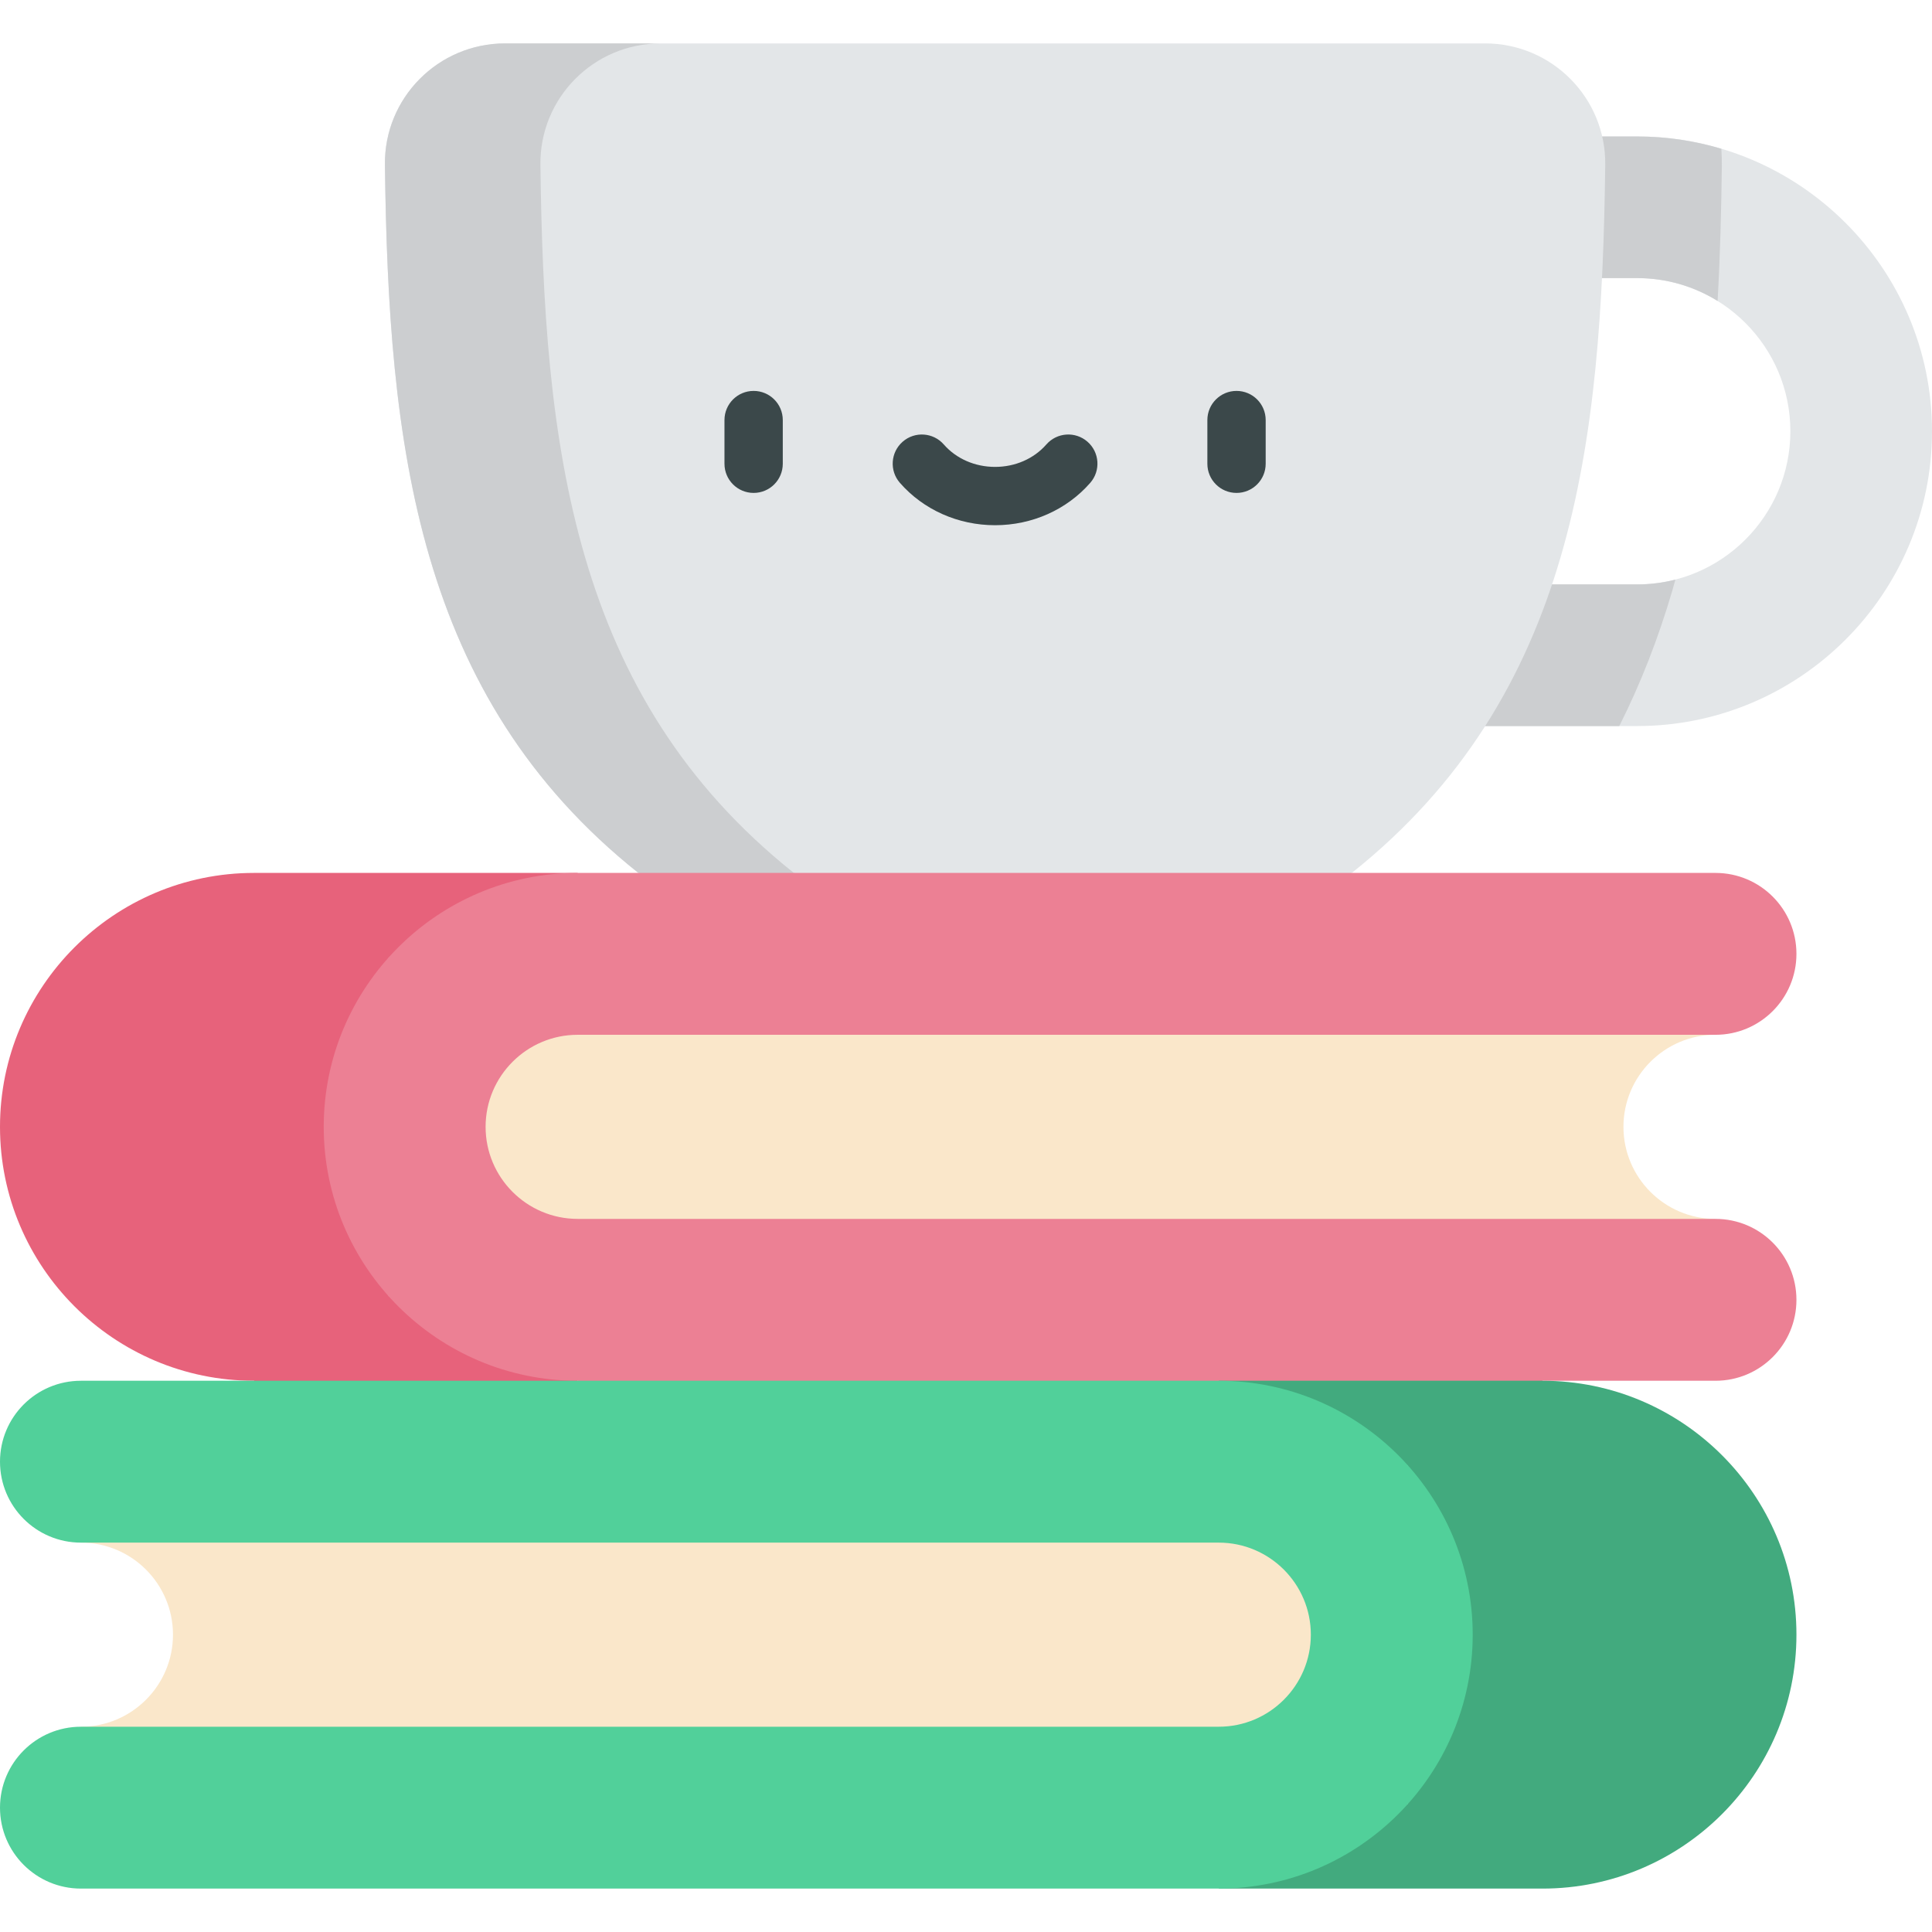 <?xml version="1.0" encoding="iso-8859-1"?>
<!-- Generator: Adobe Illustrator 19.0.0, SVG Export Plug-In . SVG Version: 6.00 Build 0)  -->
<svg version="1.1" id="Capa_1" xmlns="http://www.w3.org/2000/svg" xmlns:xlink="http://www.w3.org/1999/xlink" x="0px" y="0px"
	 viewBox="0 0 512 512" style="enable-background:new 0 0 512 512;" xml:space="preserve">
<path style="fill:#E3E6E8;" d="M433.878,192.41h-62.84c-10.365,0-18.767-8.402-18.767-18.767c0-10.365,8.402-18.767,18.767-18.767
	h62.84c22.38,0,40.588-18.207,40.588-40.588S456.259,73.7,433.878,73.7h-62.84c-10.365,0-18.767-8.402-18.767-18.767
	s8.402-18.767,18.767-18.767h62.84c43.076,0,78.122,35.046,78.122,78.122S476.954,192.41,433.878,192.41z"/>
<g>
	<path style="fill:#CCCED0;" d="M443.216,156.394c0.272-0.927,0.513-1.863,0.774-2.793c-3.234,0.832-6.622,1.275-10.112,1.275
		h-62.84c-10.365,0-18.767,8.402-18.767,18.767s8.402,18.767,18.767,18.767h58.086C434.771,181.209,439.457,169.223,443.216,156.394
		z"/>
	<path style="fill:#CCCED0;" d="M371.038,36.167c-10.365,0-18.767,8.402-18.767,18.767S360.674,73.7,371.038,73.7h62.84
		c7.81,0,15.107,2.222,21.304,6.06c0.68-12.036,0.978-23.989,1.123-35.706c0.02-1.552-0.037-3.094-0.129-4.628
		c-7.07-2.11-14.551-3.261-22.298-3.261h-62.84V36.167z"/>
</g>
<path style="fill:#E3E6E8;" d="M393.556,11.503H133.855c-17.714,0-32.065,14.455-31.845,32.167
	c0.919,74.118,8.278,140.743,67.16,187.663l94.537,22.424l94.537-22.424c58.883-46.92,66.241-113.544,67.16-187.663
	C425.621,25.958,411.27,11.503,393.556,11.503z"/>
<path style="fill:#CCCED0;" d="M210.376,231.334c-58.883-46.92-66.241-113.544-67.16-187.663
	c-0.219-17.712,14.131-32.167,31.845-32.167h-41.207c-17.714,0-32.065,14.455-31.845,32.167
	c0.919,74.118,8.278,140.743,67.16,187.663l94.537,22.424l20.604-4.887L210.376,231.334z"/>
<path style="fill:#E7627B;" d="M67.291,231.334C30.186,231.334,0,261.521,0,298.625c0,37.105,30.186,67.291,67.291,67.291
	l59.147,31.545l26.645-31.545V231.334H67.291z"/>
<path style="fill:#FAE7CA;" d="M454.626,323.019c-13.452,0-24.395-10.944-24.395-24.395s10.944-24.394,24.395-24.394v-20.472
	H102.979v89.733h351.647V323.019z"/>
<path style="fill:#EC8094;" d="M454.626,323.019H153.083c-13.452,0-24.395-10.944-24.395-24.395s10.944-24.394,24.395-24.394
	h301.543c11.846,0,21.448-9.602,21.448-21.448c0-11.846-9.602-21.448-21.448-21.448H153.083c-37.105,0-67.291,30.186-67.291,67.29
	c0,37.105,30.186,67.291,67.291,67.291l62.364,22.424h157.648l35.688-22.424h45.843c11.846,0,21.448-9.602,21.448-21.448
	C476.073,332.622,466.472,323.019,454.626,323.019z"/>
<path style="fill:#42AA7E;" d="M322.992,365.915h85.792c37.105,0,67.291,30.186,67.291,67.29c0,37.105-30.186,67.291-67.291,67.291
	h-85.792V365.915z"/>
<path style="fill:#FAE7CA;" d="M21.448,457.6c13.452,0,24.395-10.944,24.395-24.395s-10.944-24.394-24.395-24.394V388.34h351.647
	v89.733H21.448V457.6z"/>
<path style="fill:#51D09A;" d="M21.448,500.497h301.543c37.105,0,67.291-30.186,67.291-67.291c0-37.104-30.186-67.29-67.291-67.29
	H21.448C9.602,365.915,0,375.517,0,387.364s9.602,21.448,21.448,21.448h301.543c13.452,0,24.395,10.943,24.395,24.394
	S336.443,457.6,322.992,457.6H21.448C9.602,457.6,0,467.203,0,479.049C0,490.894,9.602,500.497,21.448,500.497z"/>
<g>
	<path style="fill:#3B484A;" d="M199.719,130.629c-4.267,0-7.726-3.459-7.726-7.726v-11.58c0-4.267,3.459-7.726,7.726-7.726
		c4.267,0,7.726,3.459,7.726,7.726v11.58C207.445,127.17,203.986,130.629,199.719,130.629z"/>
	<path style="fill:#3B484A;" d="M327.692,130.629c-4.267,0-7.726-3.459-7.726-7.726v-11.58c0-4.267,3.459-7.726,7.726-7.726
		c4.267,0,7.726,3.459,7.726,7.726v11.58C335.419,127.17,331.959,130.629,327.692,130.629z"/>
	<path style="fill:#3B484A;" d="M263.706,139.187c-9.792,0-18.985-4.092-25.221-11.227c-2.808-3.213-2.481-8.094,0.732-10.902
		c3.213-2.807,8.093-2.481,10.902,0.732c3.302,3.778,8.254,5.943,13.586,5.943c5.332,0,10.284-2.166,13.587-5.944
		c2.808-3.213,7.689-3.54,10.902-0.731c3.213,2.808,3.541,7.689,0.731,10.902C282.69,135.095,273.498,139.187,263.706,139.187z"/>
</g>
<g>
</g>
<g>
</g>
<g>
</g>
<g>
</g>
<g>
</g>
<g>
</g>
<g>
</g>
<g>
</g>
<g>
</g>
<g>
</g>
<g>
</g>
<g>
</g>
<g>
</g>
<g>
</g>
<g>
</g>
</svg>
